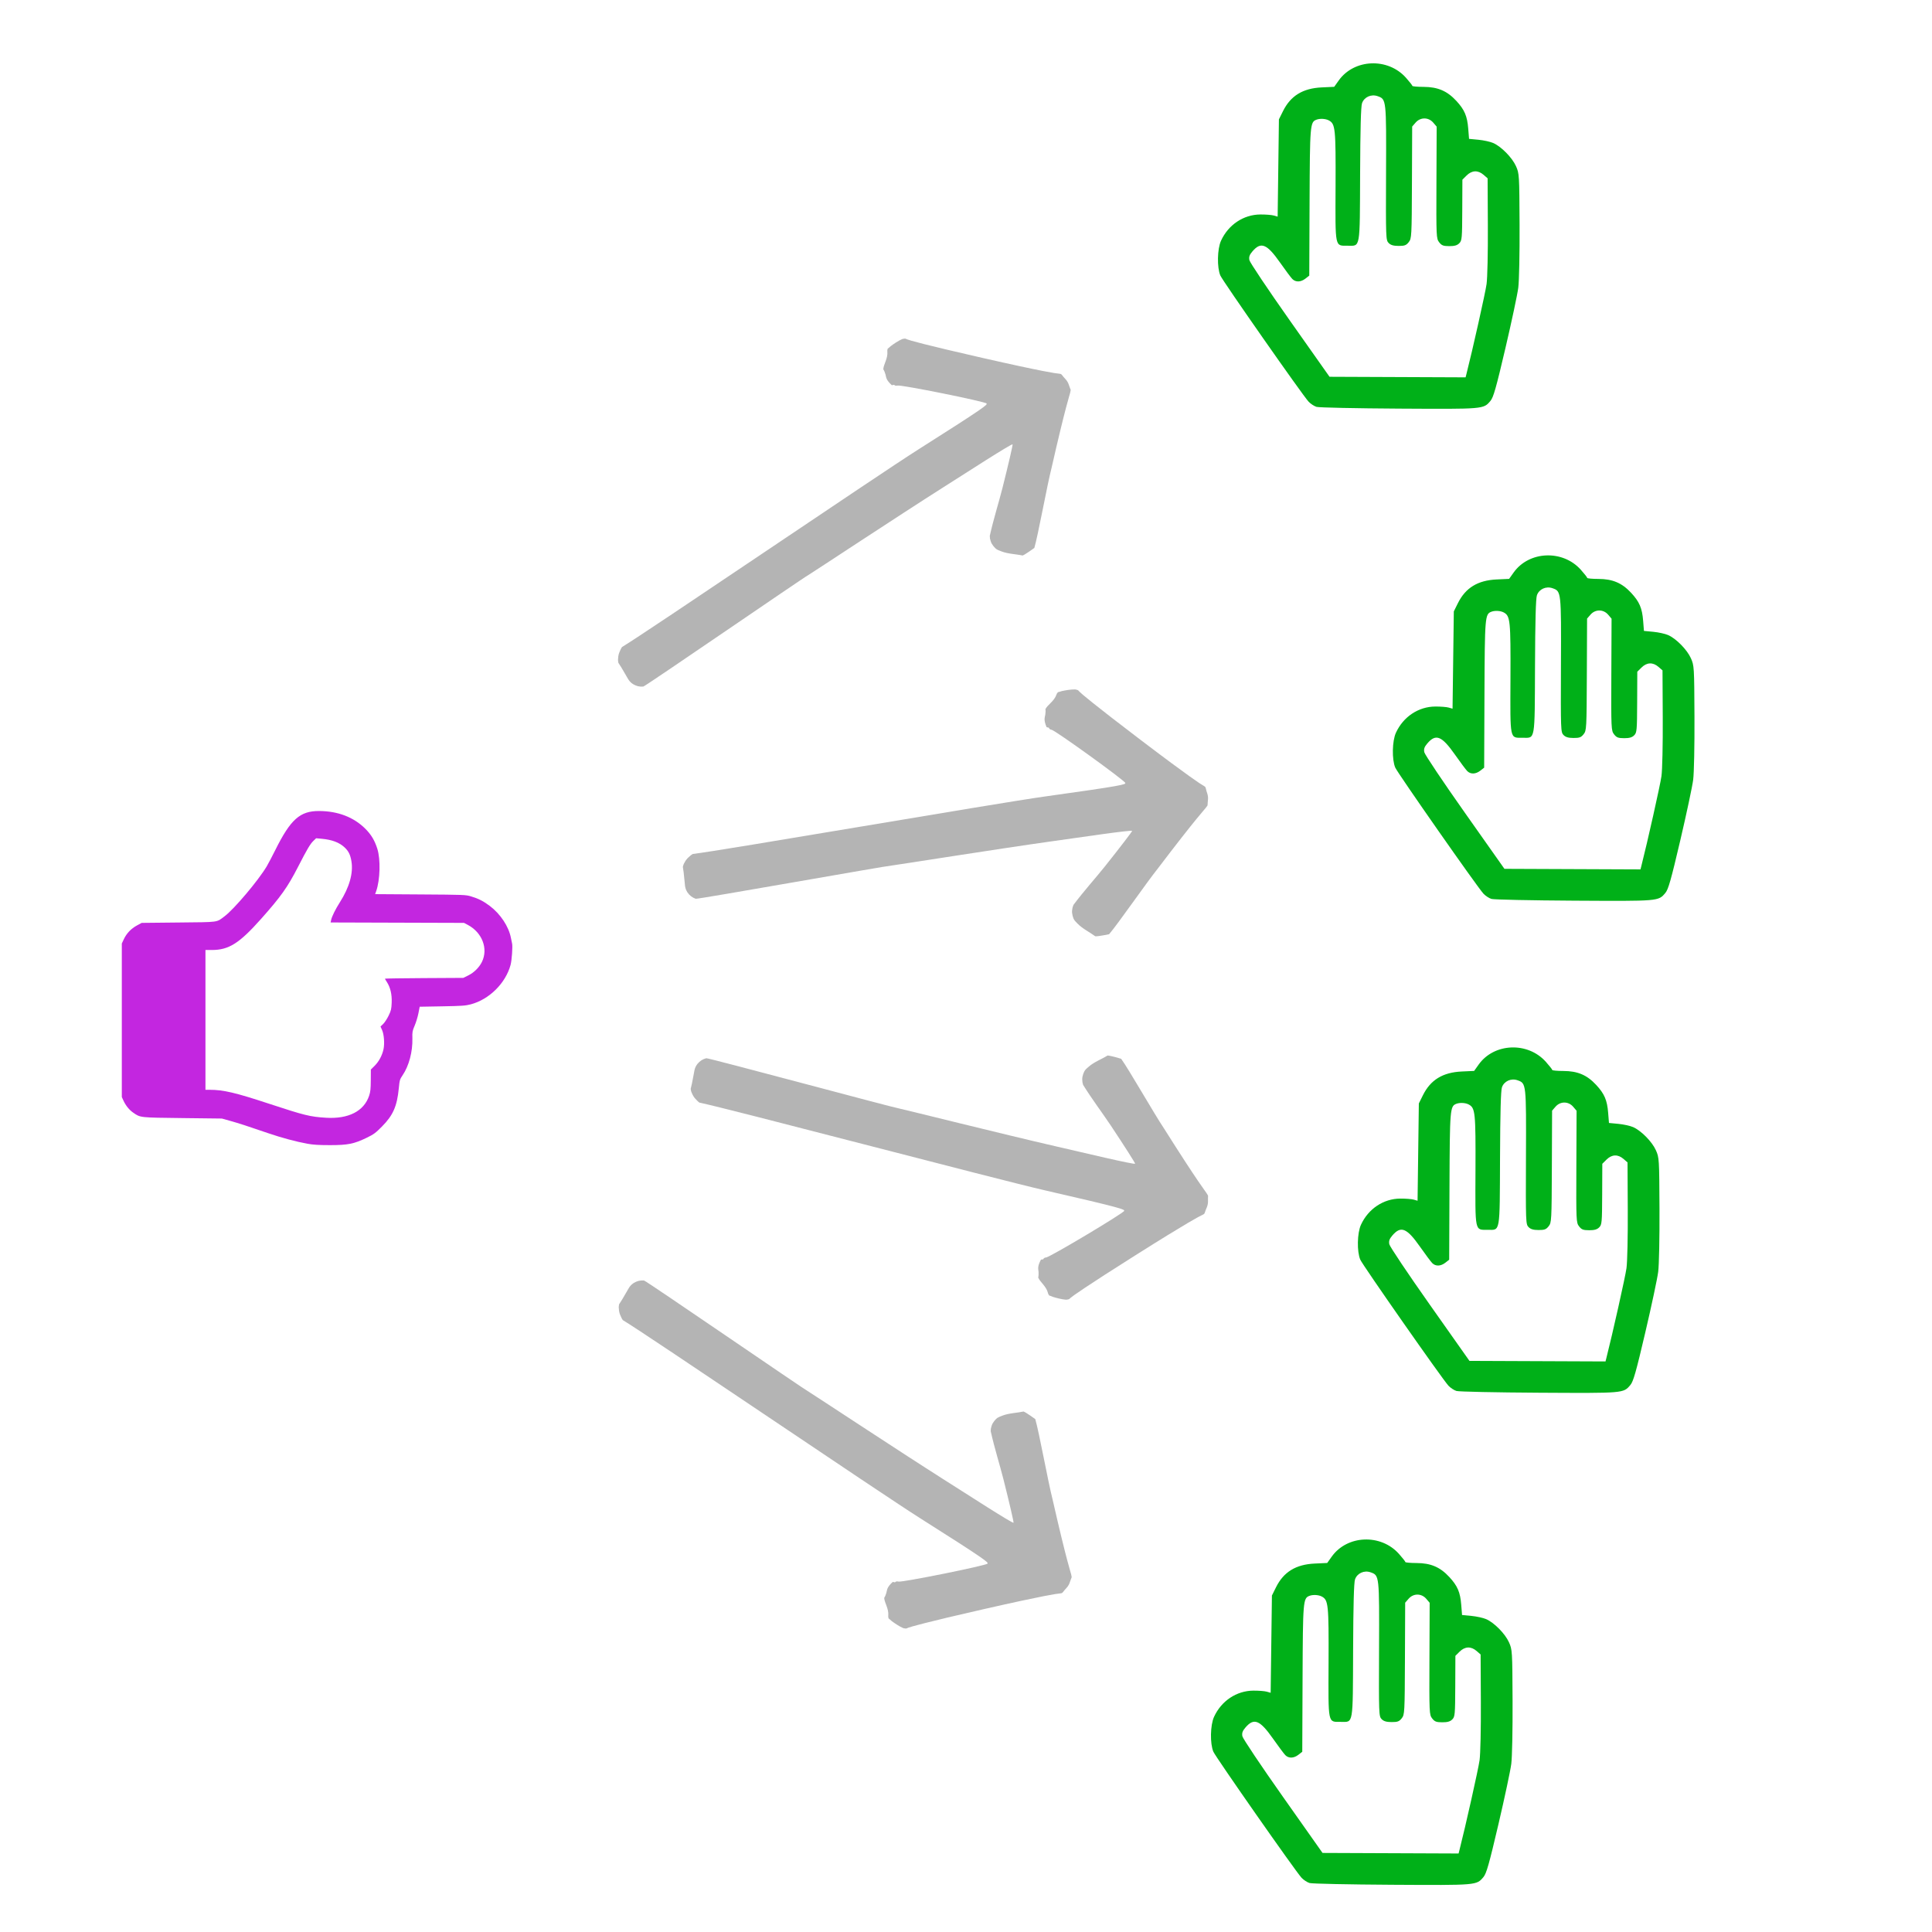<?xml version="1.0" encoding="UTF-8" standalone="no"?>
<!-- Created with Inkscape (http://www.inkscape.org/) -->

<svg
   xmlns:dc="http://purl.org/dc/elements/1.1/"
   xmlns:cc="http://creativecommons.org/ns#"
   xmlns:rdf="http://www.w3.org/1999/02/22-rdf-syntax-ns#"
   xmlns:svg="http://www.w3.org/2000/svg"
   xmlns="http://www.w3.org/2000/svg"
   xmlns:sodipodi="http://sodipodi.sourceforge.net/DTD/sodipodi-0.dtd"
   xmlns:inkscape="http://www.inkscape.org/namespaces/inkscape"
   width="200mm"
   height="200mm"
   viewBox="0 0 708.661 708.661"
   id="svg6677"
   version="1.1"
   inkscape:version="0.91 r13725"
   sodipodi:docname="B-NGOs.svg">
  <defs
     id="defs6679" />
  <sodipodi:namedview
     id="base"
     pagecolor="#ffffff"
     bordercolor="#666666"
     borderopacity="1.0"
     inkscape:pageopacity="0.0"
     inkscape:pageshadow="2"
     inkscape:zoom="0.32"
     inkscape:cx="478.59239"
     inkscape:cy="197.39456"
     inkscape:document-units="px"
     inkscape:current-layer="layer2"
     showgrid="false"
     inkscape:window-width="1301"
     inkscape:window-height="744"
     inkscape:window-x="65"
     inkscape:window-y="24"
     inkscape:window-maximized="1" />
  <g
     inkscape:groupmode="layer"
     id="layer2"
     inkscape:label="BG" />
  <g
     inkscape:label="Layer 1"
     inkscape:groupmode="layer"
     id="layer1"
     transform="translate(0,-343.701)">
    <path
       style="fill:#c326e0;fill-opacity:1"
       d="m 187.833,689.781 c -0.071,-0.308 -0.266,-1.254 -0.433,-2.101 -0.828,-4.199 -3.843,-8.741 -7.763,-11.695 -2.297,-1.731 -4.134,-2.668 -6.822,-3.478 -2.002,-0.603 -2.495,-0.623 -18.637,-0.728 l -16.581,-0.108 0.396,-1.122 c 1.439,-4.08 1.64,-11.635 0.412,-15.51 -0.972,-3.067 -2.215,-5.152 -4.353,-7.304 -4.258,-4.284 -10.092,-6.53 -17.025,-6.555 -6.981,-0.025 -10.434,3.052 -16.029,14.279 -1.19,2.389 -2.615,5.099 -3.166,6.024 -3.092,5.188 -11.926,15.653 -15.444,18.297 -3.089,2.322 -1.759,2.14 -16.835,2.296 l -13.589,0.14 -1.752,0.95 c -2.128,1.154 -3.791,2.9 -4.788,5.025 l -0.745,1.59 0,28.158 0,28.158 0.625,1.353 c 0.842,1.824 2.12,3.387 3.603,4.408 2.632,1.811 2.227,1.767 18.046,1.954 l 14.429,0.171 3.082,0.862 c 3.134,0.877 6.474,1.961 14.009,4.548 4.74,1.627 10.138,3.075 14.289,3.832 2.087,0.381 4.195,0.511 8.265,0.512 6.563,0.002 8.836,-0.453 13.449,-2.693 2.619,-1.272 3.235,-1.724 5.619,-4.125 4.072,-4.101 5.541,-7.433 6.184,-14.026 0.295,-3.022 0.375,-3.296 1.385,-4.777 2.335,-3.42 3.731,-8.685 3.597,-13.564 -0.064,-2.333 0.007,-2.727 0.831,-4.641 0.496,-1.151 1.115,-3.183 1.377,-4.517 l 0.476,-2.425 8.267,-0.146 c 7.222,-0.128 8.548,-0.221 10.487,-0.737 6.768,-1.802 12.754,-7.737 14.581,-14.458 0.448,-1.649 0.808,-6.741 0.554,-7.845 z m -11.049,6.721 c -0.979,2.023 -2.907,3.944 -4.986,4.968 l -1.867,0.919 -14.366,0.08 c -7.901,0.044 -14.366,0.141 -14.366,0.216 0,0.075 0.307,0.607 0.682,1.181 1.31,2.008 1.916,4.573 1.79,7.582 -0.101,2.42 -0.222,2.933 -1.132,4.81 -0.56,1.156 -1.457,2.524 -1.992,3.04 l -0.973,0.938 0.58,1.303 c 0.708,1.591 0.957,4.969 0.517,7.02 -0.488,2.273 -1.678,4.501 -3.228,6.044 l -1.414,1.407 -0.023,3.922 c -0.019,3.192 -0.132,4.25 -0.61,5.683 -1.89,5.666 -7.559,8.571 -15.77,8.08 -5.835,-0.349 -7.937,-0.865 -20.807,-5.104 -12.583,-4.145 -16.856,-5.146 -21.99,-5.154 l -1.471,-0.002 0,-25.636 0,-25.636 2.323,0 c 6.237,0 10.07,-2.415 18.042,-11.367 7.293,-8.189 9.749,-11.643 13.573,-19.089 3.372,-6.566 4.478,-8.434 5.668,-9.579 l 0.989,-0.951 2.047,0.186 c 3.819,0.347 6.501,1.369 8.444,3.216 1.432,1.36 2.067,2.668 2.464,5.068 0.715,4.327 -0.752,9.514 -4.242,15.005 -1.644,2.587 -2.937,5.208 -3.211,6.508 l -0.19,0.905 24.466,0.076 24.466,0.076 1.401,0.741 c 5.262,2.784 7.528,8.704 5.185,13.545 z"
       id="path7236"
       inkscape:connector-curvature="0"
       sodipodi:nodetypes="ssssscsssssssscsscccssscssscssssssscsssscscsssssscssscssssccccsssscssssscccscc" />
    <path
       style="fill:#b4b4b4;fill-opacity:1"
       d="m 226.744,585.054 c -5.4e-4,-0.634 0.222,-1.622 0.494,-2.197 0.273,-0.574 0.462,-1.171 0.923,-1.832 8.668,-5.166 93.473,-62.834 108.838,-72.559 24.66,-15.613 25.173,-16.284 24.876,-16.755 -0.458,-0.727 -31.444,-6.968 -32.693,-6.584 -0.553,0.169 -0.999,-0.004 -1.146,-0.215 -0.139,-0.199 -0.793,0.204 -0.969,0.041 -2.112,-1.96 -1.967,-2.764 -2.284,-3.956 -0.177,-0.667 -0.533,-1.49 -0.791,-1.83 0.082,-1.841 1.736,-3.975 1.488,-6.543 -0.072,-0.556 0.086,-0.617 0.123,-1.023 0.288,-0.194 0.78,-0.623 1.123,-0.947 0.988,-0.736 2.743,-1.959 4.223,-2.589 1.15,-0.242 0.99,-0.228 1.832,0.134 0.648,0.28 6.329,1.95 27.606,6.788 22.658,5.152 26.997,5.68 27.644,5.725 0.398,0.028 0.42,0.068 0.941,0.138 0.498,0.067 0.695,0.736 1.849,1.919 0.447,0.458 0.942,1.247 1.12,1.782 0.402,1.211 0.583,1.577 0.799,2.179 l -0.222,1.106 c -0.128,0.636 -1.639,4.747 -6.786,27.407 -1.68,6.579 -4.937,24.667 -6.335,29.44 0,0 -3.236,2.376 -4.299,2.785 -2.289,-0.512 -5.385,-0.576 -7.799,-1.526 -0.94,-0.397 -1.104,-0.389 -1.785,-0.801 -0.462,-0.279 -1.752,-1.646 -2.108,-2.868 -0.477,-1.64 -0.218,-0.996 -0.361,-1.979 1.403,-6.325 3.352,-12.422 4.651,-17.572 2.154,-8.551 3.83,-15.762 3.723,-16.025 -0.187,-0.458 -17.047,10.435 -25.484,15.791 -16.635,10.559 -47.086,30.694 -49.557,32.218 -1.202,0.518 -59.693,40.763 -60.418,40.828 -1.367,0.121 -2.535,-0.158 -3.769,-0.899 -1.671,-1.093 -1.975,-2.293 -3.032,-3.977 -1.041,-1.884 -1.475,-2.47 -2.34,-3.833 -0.166,-0.826 -0.151,-1.392 -0.074,-1.77 z"
       id="path5443-0-0-6-6-6-3-6-5-3"
       inkscape:connector-curvature="0"
       sodipodi:nodetypes="csccssccscccccsssssccsccccsscccaccccccc"
       inkscape:transform-center-y="-125.46498"
       inkscape:transform-center-x="-180.16826" />
    <path
       style="fill:#00b018;fill-opacity:1"
       d="m 480.36,1034.4 c -0.882,-0.26 -2.215,-1.136 -2.963,-1.946 -2.244,-2.432 -31.442,-44.173 -32.33,-46.22 -1.275,-2.939 -1.145,-9.764 0.244,-12.791 2.69,-5.861 8.254,-9.572 14.413,-9.615 1.927,-0.013 4.145,0.158 4.929,0.381 l 1.426,0.406 0.232,-17.841 0.232,-17.841 1.487,-2.997 c 2.807,-5.658 7.279,-8.399 14.227,-8.723 l 4.567,-0.213 1.648,-2.318 c 5.653,-7.951 18.024,-8.463 24.66,-1.021 1.294,1.451 2.351,2.797 2.351,2.991 -8e-4,0.195 1.842,0.361 4.095,0.369 5.223,0.019 8.642,1.474 12.016,5.111 3.034,3.271 4.02,5.573 4.393,10.256 l 0.294,3.701 3.434,0.328 c 1.889,0.18 4.319,0.711 5.401,1.18 2.949,1.277 6.975,5.359 8.376,8.493 1.211,2.708 1.236,3.12 1.321,21.465 0.049,10.664 -0.154,20.607 -0.473,23.13 -0.308,2.434 -2.433,12.421 -4.721,22.192 -3.424,14.617 -4.397,18.044 -5.49,19.332 -2.579,3.04 -2.207,3.009 -33.475,2.828 -15.779,-0.091 -29.411,-0.379 -30.293,-0.639 z m 54.983,-12.13 c 2.215,-8.673 6.932,-29.75 7.365,-32.91 0.32,-2.334 0.523,-11.53 0.472,-21.442 l -0.088,-17.356 -1.478,-1.281 c -2.044,-1.772 -4.278,-1.684 -6.223,0.244 l -1.551,1.539 -0.046,11.14 c -0.043,10.435 -0.113,11.206 -1.107,12.192 -0.774,0.768 -1.766,1.05 -3.666,1.042 -2.184,-0.01 -2.78,-0.236 -3.694,-1.408 -1.06,-1.359 -1.087,-1.958 -1.005,-21.909 l 0.084,-20.512 -1.247,-1.462 c -1.747,-2.048 -4.715,-2.06 -6.479,-0.027 l -1.259,1.451 -0.084,20.512 c -0.082,19.951 -0.114,20.55 -1.185,21.9 -0.923,1.164 -1.521,1.386 -3.705,1.377 -1.9,-0.01 -2.889,-0.298 -3.657,-1.072 -1.023,-1.031 -1.05,-1.766 -0.952,-25.664 0.111,-27.087 0.113,-27.064 -3.084,-28.194 -2.368,-0.837 -4.926,0.313 -5.724,2.572 -0.419,1.186 -0.638,9.257 -0.707,26.043 -0.114,27.798 0.15,26.258 -4.509,26.239 -4.827,-0.02 -4.589,1.133 -4.495,-21.787 0.087,-21.288 -0.076,-22.891 -2.464,-24.181 -1.184,-0.64 -3.238,-0.758 -4.547,-0.261 -2.33,0.883 -2.41,1.837 -2.526,30.252 l -0.111,26.943 -1.397,1.09 c -1.708,1.332 -3.589,1.39 -4.818,0.149 -0.507,-0.512 -2.541,-3.236 -4.52,-6.054 -4.822,-6.865 -7.003,-7.738 -10.129,-4.054 -1.071,1.262 -1.327,2.009 -1.096,3.191 0.166,0.849 6.848,10.822 14.849,22.163 l 14.547,20.62 24.953,0.102 24.953,0.102 0.329,-1.289 z"
       id="path7249-6-4-2"
       inkscape:connector-curvature="0" />
    <path
       style="fill:#00b018;fill-opacity:1"
       d="m 534.249,853.915 c -0.882,-0.26 -2.215,-1.136 -2.963,-1.947 -2.244,-2.432 -31.442,-44.173 -32.33,-46.219 -1.275,-2.939 -1.145,-9.764 0.244,-12.791 2.69,-5.861 8.254,-9.572 14.413,-9.615 1.927,-0.013 4.145,0.158 4.929,0.381 l 1.426,0.406 0.232,-17.841 0.232,-17.841 1.487,-2.997 c 2.807,-5.658 7.279,-8.399 14.227,-8.723 l 4.567,-0.213 1.648,-2.318 c 5.653,-7.951 18.024,-8.463 24.66,-1.021 1.294,1.451 2.351,2.797 2.351,2.991 -8e-4,0.195 1.842,0.361 4.095,0.369 5.223,0.019 8.642,1.474 12.016,5.111 3.034,3.271 4.02,5.572 4.393,10.256 l 0.294,3.701 3.434,0.328 c 1.889,0.18 4.319,0.711 5.401,1.18 2.949,1.277 6.975,5.359 8.376,8.493 1.211,2.708 1.236,3.12 1.321,21.465 0.049,10.664 -0.154,20.607 -0.473,23.13 -0.308,2.434 -2.433,12.421 -4.721,22.192 -3.424,14.617 -4.397,18.044 -5.49,19.332 -2.579,3.04 -2.207,3.009 -33.475,2.828 -15.779,-0.091 -29.411,-0.379 -30.293,-0.639 z m 54.983,-12.13 c 2.215,-8.673 6.932,-29.75 7.365,-32.91 0.32,-2.334 0.523,-11.53 0.472,-21.442 l -0.088,-17.356 -1.478,-1.281 c -2.044,-1.772 -4.278,-1.684 -6.222,0.244 l -1.551,1.539 -0.046,11.14 c -0.043,10.435 -0.113,11.206 -1.107,12.192 -0.774,0.768 -1.766,1.05 -3.666,1.042 -2.184,-0.01 -2.78,-0.236 -3.694,-1.408 -1.06,-1.359 -1.087,-1.958 -1.005,-21.909 l 0.084,-20.512 -1.247,-1.462 c -1.747,-2.048 -4.715,-2.06 -6.479,-0.027 l -1.259,1.451 -0.084,20.512 c -0.082,19.951 -0.114,20.55 -1.185,21.9 -0.923,1.164 -1.521,1.386 -3.705,1.377 -1.9,-0.009 -2.889,-0.298 -3.657,-1.072 -1.023,-1.031 -1.05,-1.766 -0.952,-25.664 0.111,-27.087 0.113,-27.064 -3.084,-28.194 -2.368,-0.837 -4.926,0.313 -5.724,2.572 -0.419,1.186 -0.638,9.257 -0.707,26.043 -0.114,27.798 0.15,26.258 -4.509,26.239 -4.827,-0.02 -4.589,1.133 -4.495,-21.787 0.087,-21.288 -0.076,-22.891 -2.464,-24.181 -1.184,-0.64 -3.238,-0.758 -4.547,-0.261 -2.33,0.883 -2.41,1.837 -2.526,30.252 l -0.111,26.943 -1.397,1.09 c -1.708,1.332 -3.589,1.39 -4.818,0.149 -0.507,-0.512 -2.541,-3.236 -4.52,-6.054 -4.822,-6.865 -7.003,-7.738 -10.129,-4.054 -1.071,1.262 -1.327,2.009 -1.096,3.191 0.166,0.849 6.848,10.822 14.849,22.163 l 14.547,20.62 24.953,0.103 24.953,0.103 0.329,-1.289 z"
       id="path7249-6-4-0"
       inkscape:connector-curvature="0" />
    <path
       style="fill:#00b018;fill-opacity:1"
       d="m 547.08,673.43 c -0.882,-0.26 -2.215,-1.136 -2.963,-1.946 -2.244,-2.432 -31.442,-44.173 -32.33,-46.219 -1.275,-2.939 -1.145,-9.764 0.244,-12.791 2.69,-5.861 8.254,-9.572 14.413,-9.615 1.927,-0.013 4.145,0.158 4.929,0.381 l 1.426,0.406 0.232,-17.841 0.232,-17.841 1.487,-2.997 c 2.807,-5.658 7.279,-8.399 14.227,-8.723 l 4.567,-0.213 1.648,-2.318 c 5.653,-7.951 18.024,-8.463 24.66,-1.021 1.294,1.451 2.351,2.797 2.351,2.991 -8e-4,0.195 1.842,0.361 4.095,0.369 5.223,0.019 8.642,1.474 12.016,5.111 3.034,3.271 4.02,5.572 4.393,10.256 l 0.294,3.701 3.434,0.328 c 1.889,0.18 4.319,0.711 5.401,1.18 2.949,1.277 6.975,5.359 8.376,8.493 1.211,2.708 1.236,3.12 1.321,21.465 0.049,10.664 -0.154,20.607 -0.473,23.13 -0.308,2.434 -2.433,12.421 -4.721,22.192 -3.424,14.617 -4.397,18.044 -5.49,19.332 -2.579,3.04 -2.207,3.009 -33.475,2.828 -15.779,-0.091 -29.411,-0.379 -30.293,-0.639 z m 54.983,-12.13 c 2.215,-8.673 6.932,-29.75 7.365,-32.91 0.32,-2.334 0.523,-11.53 0.472,-21.442 l -0.088,-17.356 -1.478,-1.281 c -2.044,-1.772 -4.278,-1.684 -6.222,0.244 l -1.551,1.539 -0.046,11.14 c -0.043,10.435 -0.113,11.206 -1.107,12.192 -0.774,0.768 -1.766,1.05 -3.666,1.042 -2.184,-0.01 -2.78,-0.236 -3.694,-1.408 -1.06,-1.359 -1.087,-1.958 -1.005,-21.909 l 0.084,-20.512 -1.247,-1.462 c -1.747,-2.048 -4.715,-2.06 -6.479,-0.027 l -1.259,1.451 -0.084,20.512 c -0.082,19.951 -0.114,20.55 -1.185,21.9 -0.923,1.164 -1.521,1.386 -3.705,1.377 -1.9,-0.009 -2.889,-0.298 -3.657,-1.072 -1.023,-1.031 -1.05,-1.766 -0.952,-25.664 0.111,-27.087 0.113,-27.064 -3.084,-28.194 -2.368,-0.837 -4.926,0.313 -5.724,2.572 -0.419,1.186 -0.638,9.257 -0.707,26.043 -0.114,27.798 0.15,26.258 -4.509,26.239 -4.827,-0.02 -4.589,1.133 -4.495,-21.787 0.087,-21.288 -0.076,-22.891 -2.464,-24.181 -1.184,-0.64 -3.238,-0.758 -4.547,-0.261 -2.33,0.883 -2.41,1.837 -2.526,30.252 l -0.111,26.943 -1.397,1.09 c -1.708,1.332 -3.589,1.39 -4.818,0.149 -0.507,-0.512 -2.541,-3.236 -4.52,-6.054 -4.822,-6.865 -7.003,-7.738 -10.129,-4.054 -1.071,1.262 -1.327,2.01 -1.096,3.191 0.166,0.849 6.848,10.822 14.849,22.163 l 14.547,20.62 24.953,0.103 24.953,0.103 0.329,-1.289 z"
       id="path7249-6-4-6"
       inkscape:connector-curvature="0" />
    <path
       style="fill:#00b018;fill-opacity:1"
       d="m 482.927,492.945 c -0.882,-0.26 -2.215,-1.136 -2.963,-1.947 -2.244,-2.432 -31.442,-44.173 -32.33,-46.219 -1.275,-2.939 -1.145,-9.764 0.244,-12.791 2.69,-5.861 8.254,-9.572 14.413,-9.615 1.927,-0.013 4.145,0.158 4.929,0.381 l 1.426,0.406 0.232,-17.841 0.232,-17.841 1.487,-2.997 c 2.807,-5.658 7.279,-8.399 14.227,-8.723 l 4.567,-0.213 1.648,-2.318 c 5.653,-7.951 18.024,-8.463 24.66,-1.021 1.294,1.451 2.351,2.797 2.351,2.991 -8e-4,0.195 1.842,0.361 4.095,0.369 5.223,0.019 8.642,1.474 12.016,5.111 3.034,3.27 4.02,5.572 4.393,10.256 l 0.294,3.701 3.434,0.328 c 1.889,0.18 4.319,0.711 5.401,1.18 2.949,1.277 6.975,5.359 8.376,8.493 1.211,2.708 1.236,3.12 1.321,21.465 0.049,10.665 -0.154,20.607 -0.473,23.13 -0.308,2.434 -2.433,12.421 -4.721,22.192 -3.424,14.617 -4.397,18.044 -5.49,19.332 -2.579,3.04 -2.207,3.009 -33.475,2.828 -15.779,-0.091 -29.411,-0.379 -30.293,-0.639 z m 54.983,-12.13 c 2.215,-8.673 6.932,-29.75 7.365,-32.91 0.32,-2.334 0.523,-11.53 0.472,-21.442 l -0.088,-17.356 -1.478,-1.281 c -2.044,-1.772 -4.278,-1.684 -6.222,0.244 l -1.551,1.539 -0.046,11.14 c -0.043,10.435 -0.113,11.206 -1.107,12.192 -0.774,0.768 -1.766,1.05 -3.666,1.042 -2.184,-0.01 -2.78,-0.236 -3.694,-1.408 -1.06,-1.359 -1.087,-1.958 -1.005,-21.909 l 0.084,-20.512 -1.247,-1.462 c -1.747,-2.048 -4.715,-2.06 -6.479,-0.027 l -1.259,1.451 -0.084,20.512 c -0.082,19.951 -0.114,20.55 -1.185,21.9 -0.923,1.164 -1.521,1.386 -3.705,1.377 -1.9,-0.009 -2.889,-0.298 -3.657,-1.072 -1.023,-1.031 -1.05,-1.766 -0.952,-25.664 0.111,-27.087 0.113,-27.064 -3.084,-28.194 -2.368,-0.837 -4.926,0.313 -5.724,2.572 -0.419,1.186 -0.638,9.257 -0.707,26.043 -0.114,27.798 0.15,26.258 -4.509,26.239 -4.827,-0.02 -4.589,1.133 -4.495,-21.787 0.087,-21.288 -0.076,-22.891 -2.464,-24.181 -1.184,-0.64 -3.238,-0.758 -4.547,-0.261 -2.33,0.883 -2.41,1.837 -2.526,30.252 l -0.111,26.943 -1.397,1.09 c -1.708,1.332 -3.589,1.39 -4.818,0.149 -0.507,-0.512 -2.541,-3.236 -4.52,-6.054 -4.822,-6.865 -7.003,-7.738 -10.129,-4.054 -1.071,1.262 -1.327,2.01 -1.096,3.191 0.166,0.849 6.848,10.822 14.849,22.163 l 14.547,20.62 24.953,0.103 24.953,0.103 0.329,-1.289 z"
       id="path7249-6-4-8"
       inkscape:connector-curvature="0" />
    <path
       style="fill:#b4b4b4;fill-opacity:1"
       d="m 253.859,744.812 c 0.21,0.598 0.749,1.456 1.197,1.907 0.448,0.451 0.826,0.951 1.48,1.421 9.893,1.986 109.058,28.135 126.784,32.191 28.451,6.513 29.158,6.976 29.035,7.519 -0.19,0.838 -27.331,17.037 -28.637,17.091 -0.578,0.025 -0.941,0.336 -1.009,0.584 -0.065,0.234 -0.816,0.072 -0.927,0.284 -1.339,2.551 -0.935,3.262 -0.837,4.491 0.055,0.688 -0.007,1.583 -0.137,1.989 0.69,1.709 2.96,3.171 3.581,5.674 0.118,0.548 0.286,0.553 0.457,0.924 0.336,0.087 0.943,0.328 1.375,0.519 1.176,0.365 3.238,0.935 4.844,1.035 1.165,-0.154 1.009,-0.115 1.682,-0.736 0.518,-0.48 5.319,-3.946 23.772,-15.59 19.651,-12.4 23.567,-14.343 24.162,-14.601 0.366,-0.159 0.373,-0.204 0.842,-0.443 0.447,-0.228 0.41,-0.925 1.105,-2.425 0.269,-0.58 0.474,-1.49 0.462,-2.053 -0.024,-1.276 0.025,-1.682 0.028,-2.321 l -0.578,-0.969 c -0.332,-0.557 -3.125,-3.931 -15.523,-23.585 -3.775,-5.645 -12.867,-21.617 -15.773,-25.652 0,0 -3.842,-1.163 -4.981,-1.196 -1.988,1.244 -4.886,2.335 -6.846,4.035 -0.754,0.687 -0.911,0.734 -1.417,1.35 -0.342,0.417 -1.104,2.135 -1.033,3.406 0.096,1.705 0.126,1.012 0.318,1.986 3.428,5.497 7.295,10.598 10.236,15.022 4.878,7.346 8.858,13.589 8.845,13.872 -0.024,0.494 -19.548,-4.165 -29.287,-6.407 -19.201,-4.42 -54.618,-13.27 -57.455,-13.884 -1.306,-0.088 -69.858,-18.568 -70.563,-18.387 -1.329,0.341 -2.338,0.993 -3.255,2.103 -1.212,1.587 -1.099,2.819 -1.535,4.76 -0.355,2.123 -0.568,2.82 -0.93,4.393 0.118,0.834 0.321,1.363 0.52,1.693 z"
       id="path5443-0-0-6-6-6-3-6-5-5-3"
       inkscape:connector-curvature="0"
       sodipodi:nodetypes="csccssccscccccsssssccsccccsscccaccccccc"
       inkscape:transform-center-y="-125.46501"
       inkscape:transform-center-x="-180.16821" />
    <g
       id="g7409-6-0"
       inkscape:transform-center-x="-358.5446"
       inkscape:transform-center-y="198.84789"
       transform="matrix(0.455,1.069,1.069,-0.455,-366.14,757.29)">
      <path
         inkscape:transform-center-x="-155.14336"
         inkscape:transform-center-y="-108.03824"
         sodipodi:nodetypes="csccssccscccccsssssccsccccsscccaccccccc"
         inkscape:connector-curvature="0"
         id="path5443-0-0-6-6-6-3-6-5-3-8"
         d="m 252.684,447.319 c 0.502,-0.214 1.36,-0.371 1.907,-0.349 0.547,0.023 1.084,-0.029 1.763,0.113 7.015,5.127 81.294,52.89 94.179,61.787 20.683,14.279 21.388,14.459 21.661,14.064 0.422,-0.608 -5.077,-27.264 -5.802,-28.125 -0.321,-0.381 -0.333,-0.793 -0.216,-0.981 0.111,-0.178 -0.429,-0.56 -0.359,-0.754 0.841,-2.334 1.528,-2.491 2.365,-3.143 0.469,-0.365 1.001,-0.925 1.183,-1.244 1.487,-0.556 3.735,0.035 5.686,-1.026 0.417,-0.244 0.518,-0.14 0.853,-0.247 0.251,0.163 0.757,0.408 1.129,0.571 0.916,0.534 2.477,1.513 3.475,2.474 0.58,0.829 0.514,0.708 0.511,1.497 -0.003,0.608 0.588,5.672 3.926,24.163 3.555,19.69 4.599,23.307 4.781,23.835 0.112,0.325 0.088,0.355 0.208,0.792 0.115,0.417 -0.349,0.799 -0.898,2.112 -0.212,0.508 -0.671,1.167 -1.035,1.488 -0.824,0.727 -1.053,0.994 -1.457,1.367 l -0.952,0.197 c -0.547,0.113 -4.314,0.301 -24.005,3.86 -5.78,0.886 -21.21,4.402 -25.463,4.903 0,0 -2.973,-1.763 -3.656,-2.467 -0.366,-1.986 -1.359,-4.461 -1.419,-6.694 -0.002,-0.878 -0.064,-1.006 0.033,-1.685 0.066,-0.46 0.714,-1.943 1.562,-2.637 1.139,-0.931 0.716,-0.509 1.446,-0.953 5.485,-1.02 10.973,-1.531 15.492,-2.237 7.502,-1.175 13.781,-2.278 13.953,-2.451 0.3,-0.302 -14.014,-9.991 -21.102,-14.871 -13.974,-9.622 -40.192,-26.965 -42.233,-28.41 -0.816,-0.778 -52.42,-33.562 -52.715,-34.115 -0.556,-1.042 -0.729,-2.062 -0.558,-3.29 0.303,-1.692 1.151,-2.338 2.13,-3.743 1.142,-1.46 1.461,-2.001 2.249,-3.146 0.599,-0.41 1.052,-0.589 1.378,-0.655 z"
         style="fill:#b4b4b4;fill-opacity:1" />
    </g>
    <path
       style="fill:#b4b4b4;fill-opacity:1"
       d="m 251.133,660.02 c 0.262,-0.577 0.873,-1.385 1.358,-1.796 0.486,-0.41 0.905,-0.875 1.598,-1.287 10.028,-1.12 111.088,-18.565 129.099,-21.068 28.909,-4.02 29.653,-4.419 29.578,-4.971 -0.116,-0.852 -25.75,-19.345 -27.046,-19.512 -0.574,-0.075 -0.908,-0.417 -0.955,-0.669 -0.045,-0.239 -0.806,-0.142 -0.899,-0.363 -1.112,-2.657 -0.648,-3.33 -0.444,-4.546 0.114,-0.681 0.131,-1.578 0.036,-1.993 0.836,-1.643 3.224,-2.902 4.06,-5.342 0.165,-0.536 0.333,-0.526 0.535,-0.881 0.343,-0.057 0.968,-0.245 1.414,-0.398 1.204,-0.262 3.307,-0.65 4.916,-0.611 1.147,0.255 0.995,0.202 1.612,0.88 0.475,0.523 4.956,4.392 22.329,17.594 18.501,14.059 22.234,16.334 22.804,16.643 0.351,0.19 0.354,0.235 0.8,0.515 0.426,0.266 0.329,0.958 0.89,2.512 0.217,0.602 0.342,1.525 0.283,2.086 -0.135,1.269 -0.121,1.677 -0.174,2.314 l -0.66,0.915 c -0.379,0.526 -3.454,3.645 -17.511,22.149 -4.25,5.296 -14.694,20.419 -17.94,24.187 0,0 -3.928,0.825 -5.066,0.759 -1.872,-1.412 -4.665,-2.751 -6.47,-4.614 -0.691,-0.75 -0.844,-0.811 -1.294,-1.468 -0.305,-0.445 -0.915,-2.223 -0.733,-3.483 0.244,-1.69 0.213,-0.997 0.489,-1.951 3.892,-5.179 8.188,-9.925 11.501,-14.077 5.497,-6.895 10.004,-12.769 10.015,-13.052 0.019,-0.494 -19.836,2.453 -29.732,3.841 -19.512,2.737 -55.563,8.48 -58.444,8.846 -1.309,-0.025 -71.206,12.435 -71.893,12.195 -1.295,-0.455 -2.243,-1.192 -3.061,-2.377 -1.07,-1.686 -0.85,-2.904 -1.117,-4.875 -0.169,-2.146 -0.321,-2.859 -0.545,-4.458 0.19,-0.821 0.438,-1.33 0.665,-1.642 z"
       id="path5443-0-0-6-6-6-3-6-5-5-4"
       inkscape:connector-curvature="0"
       sodipodi:nodetypes="csccssccscccccsssssccsccccsscccaccccccc"
       inkscape:transform-center-y="7.6847227"
       inkscape:transform-center-x="-3.658498" />
  </g>
</svg>
